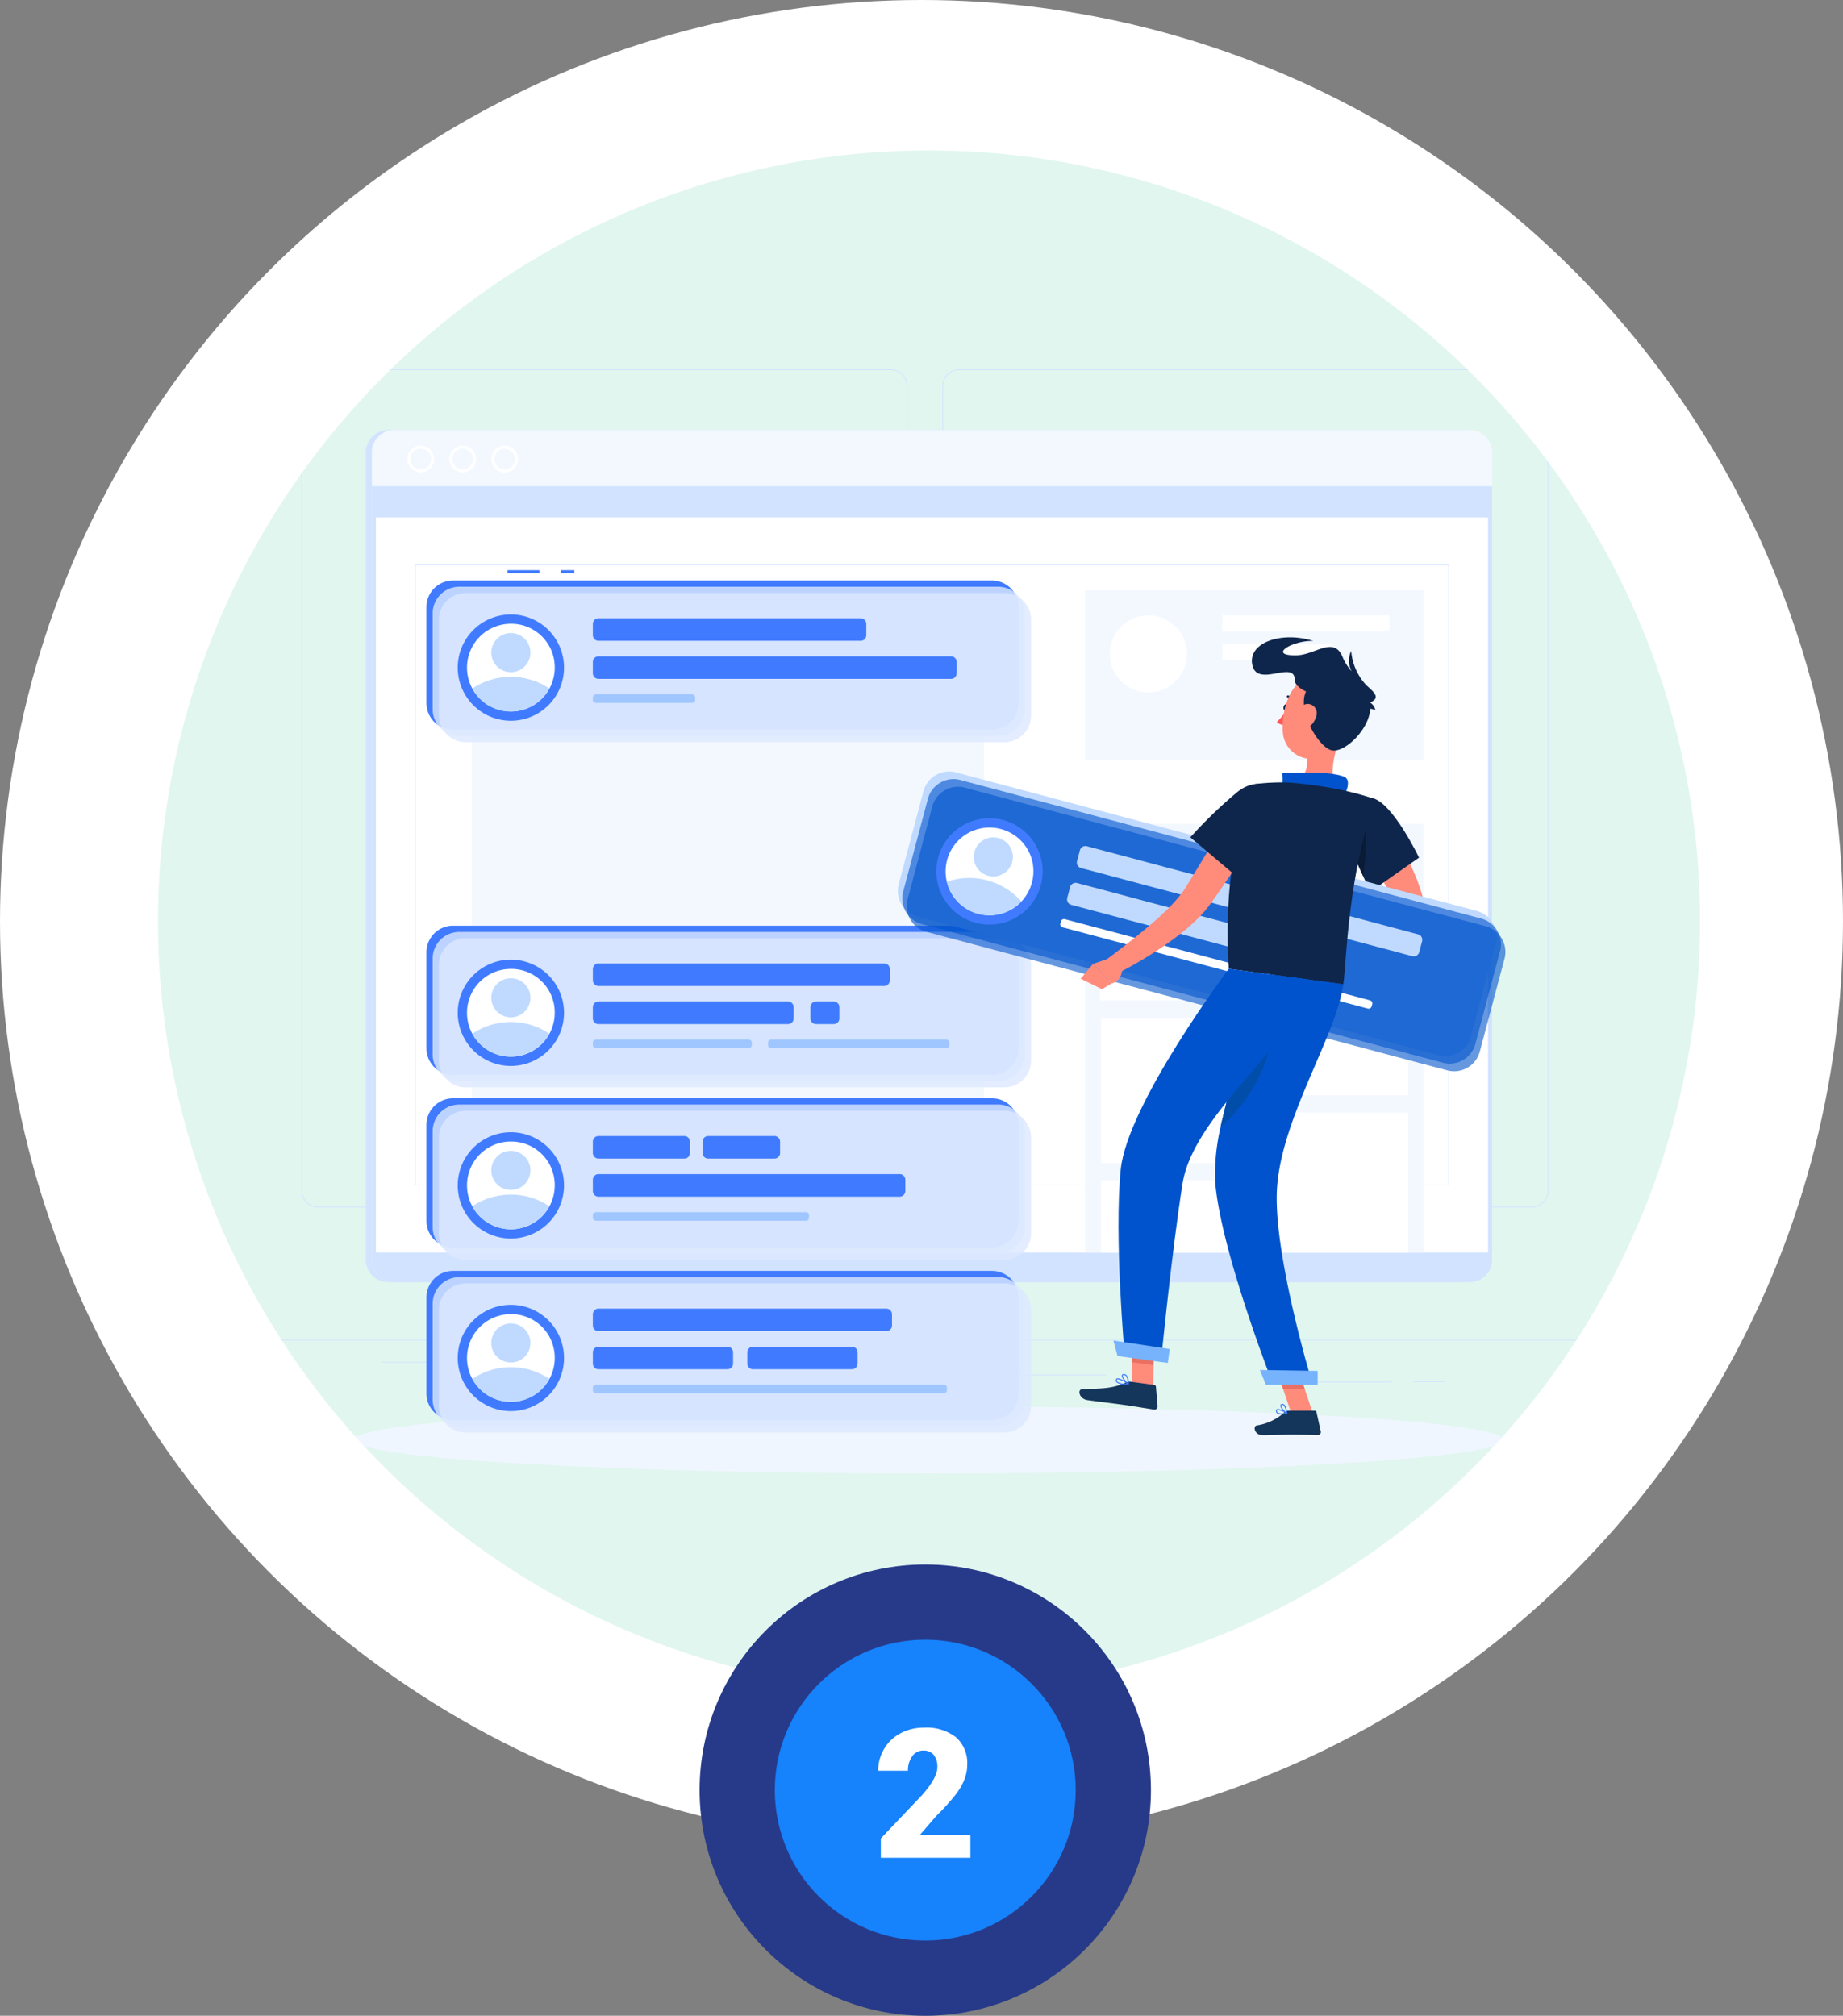 <svg xmlns="http://www.w3.org/2000/svg" xmlns:xlink="http://www.w3.org/1999/xlink" width="245" height="268" viewBox="0 0 245 268">
  <rect x="0" y="0" width="245" height="268" fill="#808080" stroke="none"/>
  <defs>
    <clipPath id="clip-path">
      <circle id="Elipse_10070" data-name="Elipse 10070" cx="102.5" cy="102.5" r="102.5" transform="translate(285 15086)" fill="#fff" stroke="#707070" stroke-width="1"/>
    </clipPath>
    <clipPath id="clip-path-2">
      <rect id="Rectángulo_384607" data-name="Rectángulo 384607" width="197" height="146.808" fill="none"/>
    </clipPath>
    <clipPath id="clip-path-4">
      <rect id="Rectángulo_384594" data-name="Rectángulo 384594" width="78.712" height="19.832" fill="none"/>
    </clipPath>
    <clipPath id="clip-path-12">
      <rect id="Rectángulo_384604" data-name="Rectángulo 384604" width="79.589" height="37.824" fill="none"/>
    </clipPath>
  </defs>
  <g id="Grupo_1078896" data-name="Grupo 1078896" transform="translate(-546 -14358)">
    <g id="Grupo_1076129" data-name="Grupo 1076129" transform="translate(-9 -728)">
      <circle id="Elipse_10068" data-name="Elipse 10068" cx="122.5" cy="122.5" r="122.5" transform="translate(555 15086)" fill="#fff"/>
      <circle id="Elipse_10069" data-name="Elipse 10069" cx="102.5" cy="102.5" r="102.5" transform="translate(576 15106)" fill="#e1f6ef"/>
      <g id="Enmascarar_grupo_250" data-name="Enmascarar grupo 250" transform="translate(291 20)" clip-path="url(#clip-path)">
        <g id="Grupo_1075993" data-name="Grupo 1075993" transform="translate(289 15115.096)">
          <g id="Grupo_1075992" data-name="Grupo 1075992" clip-path="url(#clip-path-2)">
            <rect id="Rectángulo_384573" data-name="Rectángulo 384573" width="197" height="0.099" transform="translate(0 129.014)" fill="#d1e3ff"/>
            <rect id="Rectángulo_384574" data-name="Rectángulo 384574" width="4.181" height="0.099" transform="translate(162.919 134.542)" fill="#d1e3ff"/>
            <rect id="Rectángulo_384575" data-name="Rectángulo 384575" width="17.001" height="0.099" transform="translate(143.028 134.591)" fill="#d1e3ff"/>
            <rect id="Rectángulo_384576" data-name="Rectángulo 384576" width="28.69" height="0.099" transform="translate(93.319 133.651)" fill="#d1e3ff"/>
            <rect id="Rectángulo_384577" data-name="Rectángulo 384577" width="9.105" height="0.099" transform="translate(67.711 135.363)" fill="#d1e3ff"/>
            <rect id="Rectángulo_384578" data-name="Rectángulo 384578" width="12.537" height="0.098" transform="translate(33.934 133.7)" fill="#d1e3ff"/>
            <rect id="Rectángulo_384579" data-name="Rectángulo 384579" width="11.718" height="0.098" transform="translate(48.659 133.7)" fill="#d1e3ff"/>
            <rect id="Rectángulo_384580" data-name="Rectángulo 384580" width="11.967" height="0.098" transform="translate(25.726 131.976)" fill="#d1e3ff"/>
            <g id="Grupo_1075991" data-name="Grupo 1075991">
              <g id="Grupo_1075990" data-name="Grupo 1075990" clip-path="url(#clip-path-2)">
                <path id="Trazado_833152" data-name="Trazado 833152" d="M116.537,111.442H40.456a2.251,2.251,0,0,1-2.249-2.249V2.249A2.252,2.252,0,0,1,40.456,0h76.081a2.252,2.252,0,0,1,2.249,2.249V109.193a2.251,2.251,0,0,1-2.249,2.249M40.456.1a2.153,2.153,0,0,0-2.15,2.15V109.193a2.153,2.153,0,0,0,2.15,2.15h76.081a2.153,2.153,0,0,0,2.15-2.15V2.249A2.153,2.153,0,0,0,116.537.1Z" transform="translate(-23.153)" fill="#d1e3ff"/>
                <path id="Trazado_833153" data-name="Trazado 833153" d="M332.835,111.442H256.754a2.251,2.251,0,0,1-2.249-2.249V2.249A2.252,2.252,0,0,1,256.754,0h76.081a2.252,2.252,0,0,1,2.249,2.249V109.193a2.251,2.251,0,0,1-2.249,2.249M256.754.1a2.153,2.153,0,0,0-2.15,2.15V109.193a2.153,2.153,0,0,0,2.15,2.15h76.081a2.153,2.153,0,0,0,2.15-2.15V2.249A2.153,2.153,0,0,0,332.835.1Z" transform="translate(-154.23)" fill="#d1e3ff"/>
                <path id="Trazado_833154" data-name="Trazado 833154" d="M205.969,133.807H62.964A2.972,2.972,0,0,1,60,130.844V23.479a2.972,2.972,0,0,1,2.963-2.963H205.969a2.972,2.972,0,0,1,2.963,2.963V130.844a2.972,2.972,0,0,1-2.963,2.963" transform="translate(-36.361 -12.433)" fill="#d1e3ff"/>
                <path id="Trazado_833155" data-name="Trazado 833155" d="M207.969,133.807H64.964A2.972,2.972,0,0,1,62,130.844V23.479a2.972,2.972,0,0,1,2.963-2.963H207.969a2.972,2.972,0,0,1,2.963,2.963V130.844a2.972,2.972,0,0,1-2.963,2.963" transform="translate(-37.573 -12.433)" fill="#f3f8ff"/>
                <path id="Trazado_833156" data-name="Trazado 833156" d="M62,39.961V142.628a2.972,2.972,0,0,0,2.963,2.963H207.969a2.972,2.972,0,0,0,2.963-2.963V39.961Z" transform="translate(-37.573 -24.216)" fill="#d1e3ff"/>
                <rect id="Rectángulo_384581" data-name="Rectángulo 384581" width="147.837" height="97.75" transform="translate(24.975 19.685)" fill="#fff"/>
                <path id="Trazado_833157" data-name="Trazado 833157" d="M213.965,148.44H76.588a.049.049,0,0,1-.049-.049V65.972a.049.049,0,0,1,.049-.049H213.965a.049.049,0,0,1,.049.049V148.39a.049.049,0,0,1-.049.049m-137.328-.1H213.916V66.021H76.637Z" transform="translate(-46.383 -39.949)" fill="#dae6ff"/>
                <path id="Trazado_833158" data-name="Trazado 833158" d="M75.774,29.34a1.773,1.773,0,1,1,1.773-1.773,1.775,1.775,0,0,1-1.773,1.773m0-3.152a1.379,1.379,0,1,0,1.379,1.379,1.381,1.381,0,0,0-1.379-1.379" transform="translate(-44.845 -15.631)" fill="#fff"/>
                <path id="Trazado_833159" data-name="Trazado 833159" d="M89.947,29.34a1.773,1.773,0,1,1,1.773-1.773,1.775,1.775,0,0,1-1.773,1.773m0-3.152a1.379,1.379,0,1,0,1.379,1.379,1.381,1.381,0,0,0-1.379-1.379" transform="translate(-53.433 -15.631)" fill="#fff"/>
                <path id="Trazado_833160" data-name="Trazado 833160" d="M104.12,29.34a1.773,1.773,0,1,1,1.773-1.773,1.775,1.775,0,0,1-1.773,1.773m0-3.152a1.379,1.379,0,1,0,1.379,1.379,1.381,1.381,0,0,0-1.379-1.379" transform="translate(-62.022 -15.631)" fill="#fff"/>
                <rect id="Rectángulo_384582" data-name="Rectángulo 384582" width="148.931" height="0.394" transform="translate(24.428 15.548)" fill="#d1e3ff"/>
                <rect id="Rectángulo_384583" data-name="Rectángulo 384583" width="68.13" height="69.44" transform="translate(37.693 29.394)" fill="#f3f8ff"/>
                <rect id="Rectángulo_384584" data-name="Rectángulo 384584" width="44.982" height="22.589" transform="translate(119.23 29.394)" fill="#f3f8ff"/>
                <path id="Trazado_833161" data-name="Trazado 833161" d="M321.244,88.17a5.122,5.122,0,1,1-5.122-5.122,5.122,5.122,0,0,1,5.122,5.122" transform="translate(-188.466 -50.327)" fill="#fff"/>
                <rect id="Rectángulo_384585" data-name="Rectángulo 384585" width="22.195" height="2.101" transform="translate(137.506 32.721)" fill="#fff"/>
                <rect id="Rectángulo_384586" data-name="Rectángulo 384586" width="14.403" height="2.101" transform="translate(137.506 36.573)" fill="#fff"/>
                <rect id="Rectángulo_384587" data-name="Rectángulo 384587" width="44.982" height="57.002" transform="translate(119.23 60.432)" fill="#f3f8ff"/>
                <rect id="Rectángulo_384588" data-name="Rectángulo 384588" width="19.187" height="19.187" transform="translate(121.227 64.729)" fill="#fff"/>
                <rect id="Rectángulo_384589" data-name="Rectángulo 384589" width="19.187" height="19.187" transform="translate(121.378 86.355)" fill="#fff"/>
                <rect id="Rectángulo_384590" data-name="Rectángulo 384590" width="19.187" height="10.179" transform="translate(143.028 64.729)" fill="#fff"/>
                <rect id="Rectángulo_384591" data-name="Rectángulo 384591" width="19.187" height="19.187" transform="translate(143.028 77.347)" fill="#fff"/>
                <rect id="Rectángulo_384592" data-name="Rectángulo 384592" width="19.187" height="9.593" transform="translate(121.378 107.841)" fill="#fff"/>
                <rect id="Rectángulo_384593" data-name="Rectángulo 384593" width="19.187" height="18.601" transform="translate(143.028 98.833)" fill="#fff"/>
                <path id="Trazado_833162" data-name="Trazado 833162" d="M208.9,354.424c0,2.464-34.2,4.461-76.392,4.461s-76.392-2-76.392-4.461,34.2-4.461,76.392-4.461,76.392,2,76.392,4.461" transform="translate(-34.003 -212.078)" fill="#f0f6ff"/>
                <path id="Trazado_833163" data-name="Trazado 833163" d="M155.613,324.069H83.949a3.534,3.534,0,0,1-3.524-3.524V307.761a3.534,3.534,0,0,1,3.524-3.524h71.664a3.534,3.534,0,0,1,3.524,3.524v12.785a3.534,3.534,0,0,1-3.524,3.524" transform="translate(-48.738 -184.368)" fill="#407bff"/>
                <g id="Grupo_1075962" data-name="Grupo 1075962" transform="translate(32.52 120.702)" opacity="0.8">
                  <g id="Grupo_1075961" data-name="Grupo 1075961">
                    <g id="Grupo_1075960" data-name="Grupo 1075960" clip-path="url(#clip-path-4)">
                      <path id="Trazado_833164" data-name="Trazado 833164" d="M157.726,326.182H86.062a3.534,3.534,0,0,1-3.524-3.524V309.874a3.534,3.534,0,0,1,3.524-3.523h71.664a3.534,3.534,0,0,1,3.524,3.523v12.785a3.534,3.534,0,0,1-3.524,3.524" transform="translate(-82.538 -306.35)" fill="#dce9ff"/>
                    </g>
                  </g>
                </g>
                <g id="Grupo_1075965" data-name="Grupo 1075965" transform="translate(33.352 121.534)" opacity="0.8">
                  <g id="Grupo_1075964" data-name="Grupo 1075964">
                    <g id="Grupo_1075963" data-name="Grupo 1075963" clip-path="url(#clip-path-4)">
                      <path id="Trazado_833165" data-name="Trazado 833165" d="M159.839,328.294H88.175a3.534,3.534,0,0,1-3.524-3.524V311.986a3.534,3.534,0,0,1,3.524-3.524h71.664a3.534,3.534,0,0,1,3.524,3.524V324.77a3.534,3.534,0,0,1-3.524,3.524" transform="translate(-84.651 -308.462)" fill="#dce9ff"/>
                    </g>
                  </g>
                </g>
                <path id="Trazado_833166" data-name="Trazado 833166" d="M175.585,319.974H137.327a.754.754,0,0,1-.754-.754v-1.494a.753.753,0,0,1,.754-.754h38.258a.753.753,0,0,1,.754.754v1.494a.754.754,0,0,1-.754.754" transform="translate(-82.763 -192.085)" fill="#407bff"/>
                <path id="Trazado_833167" data-name="Trazado 833167" d="M154.462,332.823H137.327a.754.754,0,0,1-.754-.754v-1.494a.753.753,0,0,1,.754-.754h17.135a.753.753,0,0,1,.754.754v1.494a.754.754,0,0,1-.754.754" transform="translate(-82.763 -199.872)" fill="#407bff"/>
                <path id="Trazado_833168" data-name="Trazado 833168" d="M202.589,332.823H189.438a.754.754,0,0,1-.754-.754v-1.494a.753.753,0,0,1,.754-.754h13.151a.753.753,0,0,1,.754.754v1.494a.754.754,0,0,1-.754.754" transform="translate(-114.342 -199.872)" fill="#407bff"/>
                <path id="Trazado_833169" data-name="Trazado 833169" d="M183.234,343.8H136.983a.41.41,0,0,1-.411-.41v-.31a.411.411,0,0,1,.411-.411h46.252a.41.41,0,0,1,.41.411v.31a.41.41,0,0,1-.41.41" transform="translate(-82.763 -207.658)" fill="#9fc6ff"/>
                <path id="Trazado_833170" data-name="Trazado 833170" d="M105.117,322.762a7.066,7.066,0,1,1-7.066-7.066,7.066,7.066,0,0,1,7.066,7.066" transform="translate(-55.137 -191.312)" fill="#407bff"/>
                <path id="Trazado_833171" data-name="Trazado 833171" d="M105.78,324.659a5.832,5.832,0,1,1-5.832-5.832,5.785,5.785,0,0,1,5.832,5.832" transform="translate(-57.035 -193.209)" fill="#fff"/>
                <path id="Trazado_833172" data-name="Trazado 833172" d="M106.16,338.289a5.831,5.831,0,0,1-10.254,0,9.238,9.238,0,0,1,10.254,0" transform="translate(-58.119 -204.062)" fill="#c0daff"/>
                <path id="Trazado_833173" data-name="Trazado 833173" d="M107.521,324.569a2.6,2.6,0,1,1-2.6-2.6,2.6,2.6,0,0,1,2.6,2.6" transform="translate(-62.01 -195.114)" fill="#c0daff"/>
                <path id="Trazado_833174" data-name="Trazado 833174" d="M155.613,265.829H83.949a3.534,3.534,0,0,1-3.524-3.524V249.521A3.534,3.534,0,0,1,83.949,246h71.664a3.534,3.534,0,0,1,3.524,3.524v12.785a3.534,3.534,0,0,1-3.524,3.524" transform="translate(-48.738 -149.074)" fill="#407bff"/>
                <g id="Grupo_1075968" data-name="Grupo 1075968" transform="translate(32.52 97.755)" opacity="0.8">
                  <g id="Grupo_1075967" data-name="Grupo 1075967">
                    <g id="Grupo_1075966" data-name="Grupo 1075966" clip-path="url(#clip-path-4)">
                      <path id="Trazado_833175" data-name="Trazado 833175" d="M157.726,267.941H86.062a3.534,3.534,0,0,1-3.524-3.524V251.633a3.534,3.534,0,0,1,3.524-3.524h71.664a3.534,3.534,0,0,1,3.524,3.524v12.785a3.534,3.534,0,0,1-3.524,3.524" transform="translate(-82.538 -248.109)" fill="#dce9ff"/>
                    </g>
                  </g>
                </g>
                <g id="Grupo_1075971" data-name="Grupo 1075971" transform="translate(33.352 98.587)" opacity="0.8">
                  <g id="Grupo_1075970" data-name="Grupo 1075970">
                    <g id="Grupo_1075969" data-name="Grupo 1075969" clip-path="url(#clip-path-4)">
                      <path id="Trazado_833176" data-name="Trazado 833176" d="M159.839,270.054H88.175a3.534,3.534,0,0,1-3.524-3.524V253.746a3.534,3.534,0,0,1,3.524-3.524h71.664a3.534,3.534,0,0,1,3.524,3.524V266.53a3.534,3.534,0,0,1-3.524,3.524" transform="translate(-84.651 -250.222)" fill="#dce9ff"/>
                    </g>
                  </g>
                </g>
                <path id="Trazado_833177" data-name="Trazado 833177" d="M148.726,261.733h-11.4a.754.754,0,0,1-.754-.754v-1.494a.754.754,0,0,1,.754-.754h11.4a.753.753,0,0,1,.754.754v1.494a.754.754,0,0,1-.754.754" transform="translate(-82.763 -156.791)" fill="#407bff"/>
                <path id="Trazado_833178" data-name="Trazado 833178" d="M183.139,261.733h-8.8a.754.754,0,0,1-.754-.754v-1.494a.753.753,0,0,1,.754-.754h8.8a.753.753,0,0,1,.754.754v1.494a.754.754,0,0,1-.754.754" transform="translate(-105.191 -156.791)" fill="#407bff"/>
                <path id="Trazado_833179" data-name="Trazado 833179" d="M177.358,274.581H137.327a.754.754,0,0,1-.754-.754v-1.494a.753.753,0,0,1,.754-.754h40.031a.753.753,0,0,1,.754.754v1.494a.754.754,0,0,1-.754.754" transform="translate(-82.763 -164.577)" fill="#407bff"/>
                <path id="Trazado_833180" data-name="Trazado 833180" d="M164.9,285.56H136.983a.41.41,0,0,1-.41-.41v-.31a.41.41,0,0,1,.41-.411H164.9a.41.41,0,0,1,.41.411v.31a.41.41,0,0,1-.41.41" transform="translate(-82.763 -172.364)" fill="#9fc6ff"/>
                <path id="Trazado_833181" data-name="Trazado 833181" d="M105.117,264.521a7.066,7.066,0,1,1-7.066-7.066,7.066,7.066,0,0,1,7.066,7.066" transform="translate(-55.137 -156.018)" fill="#407bff"/>
                <path id="Trazado_833182" data-name="Trazado 833182" d="M105.78,266.418a5.832,5.832,0,1,1-5.832-5.832,5.786,5.786,0,0,1,5.832,5.832" transform="translate(-57.035 -157.915)" fill="#fff"/>
                <path id="Trazado_833183" data-name="Trazado 833183" d="M106.16,280.049a5.831,5.831,0,0,1-10.254,0,9.239,9.239,0,0,1,10.254,0" transform="translate(-58.119 -168.769)" fill="#c0daff"/>
                <path id="Trazado_833184" data-name="Trazado 833184" d="M107.521,266.329a2.6,2.6,0,1,1-2.6-2.6,2.6,2.6,0,0,1,2.6,2.6" transform="translate(-62.01 -159.821)" fill="#c0daff"/>
                <path id="Trazado_833185" data-name="Trazado 833185" d="M155.613,207.588H83.949a3.534,3.534,0,0,1-3.524-3.524V191.28a3.534,3.534,0,0,1,3.524-3.524h71.664a3.534,3.534,0,0,1,3.524,3.524v12.785a3.534,3.534,0,0,1-3.524,3.524" transform="translate(-48.738 -113.78)" fill="#407bff"/>
                <g id="Grupo_1075974" data-name="Grupo 1075974" transform="translate(32.52 74.808)" opacity="0.8">
                  <g id="Grupo_1075973" data-name="Grupo 1075973">
                    <g id="Grupo_1075972" data-name="Grupo 1075972" clip-path="url(#clip-path-4)">
                      <path id="Trazado_833186" data-name="Trazado 833186" d="M157.726,209.7H86.062a3.534,3.534,0,0,1-3.524-3.524V193.393a3.534,3.534,0,0,1,3.524-3.524h71.664a3.534,3.534,0,0,1,3.524,3.524v12.785a3.534,3.534,0,0,1-3.524,3.524" transform="translate(-82.538 -189.869)" fill="#dce9ff"/>
                    </g>
                  </g>
                </g>
                <g id="Grupo_1075977" data-name="Grupo 1075977" transform="translate(33.352 75.641)" opacity="0.8">
                  <g id="Grupo_1075976" data-name="Grupo 1075976">
                    <g id="Grupo_1075975" data-name="Grupo 1075975" clip-path="url(#clip-path-4)">
                      <path id="Trazado_833187" data-name="Trazado 833187" d="M159.839,211.813H88.175a3.534,3.534,0,0,1-3.524-3.524V195.5a3.534,3.534,0,0,1,3.524-3.524h71.664a3.534,3.534,0,0,1,3.524,3.524v12.785a3.534,3.534,0,0,1-3.524,3.524" transform="translate(-84.651 -191.981)" fill="#dce9ff"/>
                    </g>
                  </g>
                </g>
                <path id="Trazado_833188" data-name="Trazado 833188" d="M175.3,203.492H137.327a.754.754,0,0,1-.754-.754v-1.494a.753.753,0,0,1,.754-.754H175.3a.753.753,0,0,1,.754.754v1.494a.754.754,0,0,1-.754.754" transform="translate(-82.763 -121.497)" fill="#407bff"/>
                <path id="Trazado_833189" data-name="Trazado 833189" d="M162.516,216.341h-25.19a.754.754,0,0,1-.754-.754v-1.494a.754.754,0,0,1,.754-.754h25.19a.753.753,0,0,1,.754.754v1.494a.753.753,0,0,1-.754.754" transform="translate(-82.763 -129.284)" fill="#407bff"/>
                <path id="Trazado_833190" data-name="Trazado 833190" d="M213.081,216.341h-2.338a.754.754,0,0,1-.754-.754v-1.494a.754.754,0,0,1,.754-.754h2.338a.753.753,0,0,1,.754.754v1.494a.753.753,0,0,1-.754.754" transform="translate(-127.253 -129.284)" fill="#407bff"/>
                <path id="Trazado_833191" data-name="Trazado 833191" d="M157.3,227.32H136.983a.41.41,0,0,1-.411-.41v-.31a.411.411,0,0,1,.411-.411H157.3a.41.41,0,0,1,.41.411v.31a.41.41,0,0,1-.41.41" transform="translate(-82.763 -137.071)" fill="#9fc6ff"/>
                <path id="Trazado_833192" data-name="Trazado 833192" d="M219.389,227.32H196.094a.41.41,0,0,1-.41-.41v-.31a.41.41,0,0,1,.41-.411h23.294a.41.41,0,0,1,.41.411v.31a.41.41,0,0,1-.41.41" transform="translate(-118.585 -137.071)" fill="#9fc6ff"/>
                <path id="Trazado_833193" data-name="Trazado 833193" d="M105.117,206.281a7.066,7.066,0,1,1-7.066-7.066,7.066,7.066,0,0,1,7.066,7.066" transform="translate(-55.137 -120.724)" fill="#407bff"/>
                <path id="Trazado_833194" data-name="Trazado 833194" d="M105.78,208.178a5.832,5.832,0,1,1-5.832-5.832,5.785,5.785,0,0,1,5.832,5.832" transform="translate(-57.035 -122.622)" fill="#fff"/>
                <path id="Trazado_833195" data-name="Trazado 833195" d="M106.16,221.808a5.831,5.831,0,0,1-10.254,0,9.237,9.237,0,0,1,10.254,0" transform="translate(-58.119 -133.474)" fill="#c0daff"/>
                <path id="Trazado_833196" data-name="Trazado 833196" d="M107.521,208.088a2.6,2.6,0,1,1-2.6-2.6,2.6,2.6,0,0,1,2.6,2.6" transform="translate(-62.01 -124.527)" fill="#c0daff"/>
                <rect id="Rectángulo_384600" data-name="Rectángulo 384600" width="1.795" height="0.394" transform="translate(49.556 26.703)" fill="#407bff"/>
                <rect id="Rectángulo_384601" data-name="Rectángulo 384601" width="4.247" height="0.394" transform="translate(42.465 26.703)" fill="#407bff"/>
                <path id="Trazado_833197" data-name="Trazado 833197" d="M155.613,91.107H83.949a3.534,3.534,0,0,1-3.524-3.524V74.8a3.534,3.534,0,0,1,3.524-3.524h71.664a3.534,3.534,0,0,1,3.524,3.524V87.583a3.534,3.534,0,0,1-3.524,3.524" transform="translate(-48.738 -43.193)" fill="#407bff"/>
                <g id="Grupo_1075980" data-name="Grupo 1075980" transform="translate(32.52 28.914)" opacity="0.8">
                  <g id="Grupo_1075979" data-name="Grupo 1075979">
                    <g id="Grupo_1075978" data-name="Grupo 1075978" clip-path="url(#clip-path-4)">
                      <path id="Trazado_833198" data-name="Trazado 833198" d="M157.726,93.219H86.062A3.534,3.534,0,0,1,82.538,89.7V76.911a3.534,3.534,0,0,1,3.524-3.524h71.664a3.534,3.534,0,0,1,3.524,3.524V89.7a3.534,3.534,0,0,1-3.524,3.524" transform="translate(-82.538 -73.387)" fill="#dce9ff"/>
                    </g>
                  </g>
                </g>
                <g id="Grupo_1075983" data-name="Grupo 1075983" transform="translate(33.352 29.747)" opacity="0.8">
                  <g id="Grupo_1075982" data-name="Grupo 1075982">
                    <g id="Grupo_1075981" data-name="Grupo 1075981" clip-path="url(#clip-path-4)">
                      <path id="Trazado_833199" data-name="Trazado 833199" d="M159.839,95.332H88.175a3.534,3.534,0,0,1-3.524-3.524V79.024A3.534,3.534,0,0,1,88.175,75.5h71.664a3.534,3.534,0,0,1,3.524,3.524V91.808a3.534,3.534,0,0,1-3.524,3.524" transform="translate(-84.651 -75.5)" fill="#dce9ff"/>
                    </g>
                  </g>
                </g>
                <path id="Trazado_833200" data-name="Trazado 833200" d="M172.169,87.01H137.326a.754.754,0,0,1-.754-.754V84.763a.754.754,0,0,1,.754-.754h34.843a.753.753,0,0,1,.754.754v1.494a.754.754,0,0,1-.754.754" transform="translate(-82.763 -50.909)" fill="#407bff"/>
                <path id="Trazado_833201" data-name="Trazado 833201" d="M184.186,99.86h-46.86a.754.754,0,0,1-.754-.754V97.613a.754.754,0,0,1,.754-.754h46.86a.753.753,0,0,1,.754.754v1.494a.754.754,0,0,1-.754.754" transform="translate(-82.763 -58.697)" fill="#407bff"/>
                <path id="Trazado_833202" data-name="Trazado 833202" d="M149.77,110.838H136.983a.41.41,0,0,1-.411-.41v-.31a.411.411,0,0,1,.411-.411H149.77a.41.41,0,0,1,.41.411v.31a.41.41,0,0,1-.41.41" transform="translate(-82.763 -66.482)" fill="#9fc6ff"/>
                <path id="Trazado_833203" data-name="Trazado 833203" d="M105.117,89.8a7.066,7.066,0,1,1-7.066-7.066,7.066,7.066,0,0,1,7.066,7.066" transform="translate(-55.137 -50.137)" fill="#407bff"/>
                <path id="Trazado_833204" data-name="Trazado 833204" d="M105.78,91.7a5.832,5.832,0,1,1-5.832-5.832A5.785,5.785,0,0,1,105.78,91.7" transform="translate(-57.035 -52.034)" fill="#fff"/>
                <path id="Trazado_833205" data-name="Trazado 833205" d="M106.16,105.327a5.831,5.831,0,0,1-10.254,0,9.237,9.237,0,0,1,10.254,0" transform="translate(-58.119 -62.886)" fill="#c0daff"/>
                <path id="Trazado_833206" data-name="Trazado 833206" d="M107.521,91.607a2.6,2.6,0,1,1-2.6-2.6,2.6,2.6,0,0,1,2.6,2.6" transform="translate(-62.01 -53.939)" fill="#c0daff"/>
                <path id="Trazado_833207" data-name="Trazado 833207" d="M395.157,206.155l-2.586,1.344,2.894,2.252s1.948-1.632,1.2-2.761Z" transform="translate(-237.898 -124.93)" fill="#ff8b7b"/>
                <path id="Trazado_833208" data-name="Trazado 833208" d="M388.818,212.3l2.472,1.717,1.9-2.2-2.894-2.252Z" transform="translate(-235.623 -126.996)" fill="#ff8b7b"/>
                <path id="Trazado_833209" data-name="Trazado 833209" d="M396.323,149.449c.358.465.662.882.967,1.333s.6.891.892,1.342c.575.907,1.121,1.834,1.628,2.791s.976,1.942,1.4,2.959l.311.77.279.792c.1.261.174.537.256.809l.121.409.03.1.045.171c.034.131.053.248.072.369a5.891,5.891,0,0,1-.159,2.231,13.159,13.159,0,0,1-.554,1.707,24.982,24.982,0,0,1-1.45,2.968,40.726,40.726,0,0,1-3.581,5.272l-1.812-1.166c.869-1.818,1.72-3.687,2.463-5.522a27.459,27.459,0,0,0,.953-2.731,9.382,9.382,0,0,0,.279-1.27,2.359,2.359,0,0,0,.007-.842c-.005-.006-.007-.016-.01-.009s.007.022-.008-.015l-.032-.081-.126-.324c-.085-.216-.163-.431-.264-.647l-.286-.648-.31-.647c-.429-.86-.889-1.715-1.387-2.562s-1.017-1.685-1.557-2.514c-.524-.826-1.113-1.667-1.643-2.426Z" transform="translate(-238.067 -90.566)" fill="#ff8b7b"/>
                <path id="Trazado_833210" data-name="Trazado 833210" d="M399.656,152.505l-6.489,4.551s-.386-.851-.942-2.092c-.445-.989-1-2.222-1.552-3.467-.225-.5-.445-1.009-.662-1.5-1.5-3.42.252-5.882,3.333-5.425,2.715.406,6.312,7.935,6.312,7.935" transform="translate(-236.016 -87.576)" fill="#0f264c"/>
                <path id="Trazado_833211" data-name="Trazado 833211" d="M394.393,152.775a32.047,32.047,0,0,1-.31,7.194c-.445-.989-1-2.222-1.552-3.467Z" transform="translate(-237.873 -92.582)" fill="#0a1b35"/>
                <path id="Trazado_833212" data-name="Trazado 833212" d="M311.35,173.421,242.094,155a3.534,3.534,0,0,1-2.5-4.311l3.287-12.355a3.534,3.534,0,0,1,4.311-2.5l69.256,18.423a3.534,3.534,0,0,1,2.5,4.311l-3.286,12.355a3.534,3.534,0,0,1-4.311,2.5" transform="translate(-145.123 -82.243)" fill="#c0daff"/>
                <g id="Grupo_1075986" data-name="Grupo 1075986" transform="translate(94.944 54.49)" opacity="0.6">
                  <g id="Grupo_1075985" data-name="Grupo 1075985">
                    <g id="Grupo_1075984" data-name="Grupo 1075984" clip-path="url(#clip-path-12)">
                      <path id="Trazado_833213" data-name="Trazado 833213" d="M312.849,176.005l-69.256-18.423a3.534,3.534,0,0,1-2.5-4.311l3.287-12.355a3.534,3.534,0,0,1,4.311-2.5l69.256,18.423a3.534,3.534,0,0,1,2.5,4.311l-3.286,12.355a3.534,3.534,0,0,1-4.311,2.5" transform="translate(-240.975 -138.299)" fill="#0053cc"/>
                    </g>
                  </g>
                </g>
                <g id="Grupo_1075989" data-name="Grupo 1075989" transform="translate(95.534 55.508)" opacity="0.6">
                  <g id="Grupo_1075988" data-name="Grupo 1075988">
                    <g id="Grupo_1075987" data-name="Grupo 1075987" clip-path="url(#clip-path-12)">
                      <path id="Trazado_833214" data-name="Trazado 833214" d="M314.347,178.59l-69.256-18.423a3.534,3.534,0,0,1-2.5-4.311l3.286-12.355a3.534,3.534,0,0,1,4.311-2.5l69.256,18.423a3.534,3.534,0,0,1,2.5,4.311l-3.286,12.355a3.534,3.534,0,0,1-4.311,2.5" transform="translate(-242.473 -140.884)" fill="#0053cc"/>
                    </g>
                  </g>
                </g>
                <path id="Trazado_833215" data-name="Trazado 833215" d="M344.466,175.522l-44.033-11.713a.754.754,0,0,1-.535-.922l.384-1.444a.753.753,0,0,1,.922-.535l44.033,11.713a.754.754,0,0,1,.535.922l-.384,1.444a.754.754,0,0,1-.922.535" transform="translate(-181.723 -97.495)" fill="#c0daff"/>
                <path id="Trazado_833216" data-name="Trazado 833216" d="M324.94,183.624l-27.812-7.4a.754.754,0,0,1-.535-.922l.384-1.444a.754.754,0,0,1,.922-.535l27.811,7.4a.754.754,0,0,1,.535.922l-.384,1.444a.754.754,0,0,1-.922.535" transform="translate(-179.72 -105.02)" fill="#c0daff"/>
                <path id="Trazado_833217" data-name="Trazado 833217" d="M335.18,197.425l-40.583-10.8a.41.41,0,0,1-.291-.5l.08-.3a.41.41,0,0,1,.5-.291l40.583,10.8a.41.41,0,0,1,.291.5l-.08.3a.41.41,0,0,1-.5.291" transform="translate(-178.341 -112.427)" fill="#fff"/>
                <path id="Trazado_833218" data-name="Trazado 833218" d="M266.355,160.391a7.066,7.066,0,1,1-5.012-8.645,7.066,7.066,0,0,1,5.012,8.645" transform="translate(-152.99 -91.813)" fill="#407bff"/>
                <path id="Trazado_833219" data-name="Trazado 833219" d="M267.062,161.971a5.832,5.832,0,1,1-4.137-7.135,5.788,5.788,0,0,1,4.137,7.135" transform="translate(-154.89 -93.711)" fill="#fff"/>
                <path id="Trazado_833220" data-name="Trazado 833220" d="M265.919,174.786a5.831,5.831,0,0,1-9.909-2.636,9.238,9.238,0,0,1,9.909,2.636" transform="translate(-155.142 -104.022)" fill="#c0daff"/>
                <path id="Trazado_833221" data-name="Trazado 833221" d="M270.213,161.222a2.6,2.6,0,1,1-1.843-3.178,2.6,2.6,0,0,1,1.843,3.178" transform="translate(-160.653 -95.721)" fill="#c0daff"/>
                <path id="Trazado_833222" data-name="Trazado 833222" d="M377.054,123.168c-.739,2.008-1.754,5.743-.526,7.359,0,0-.9,2.013-4.757,1.394-4.237-.68-1.688-2.428-1.688-2.428,2.4-.182,2.617-1.907,2.472-3.582Z" transform="translate(-223.81 -74.64)" fill="#ff8b7b"/>
                <path id="Trazado_833223" data-name="Trazado 833223" d="M369.039,137.987a4.948,4.948,0,0,0,.023-1.8s6.13-.453,8.259.453c1.145.487-.008,2.528-.008,2.528Z" transform="translate(-223.638 -82.463)" fill="#0053cc"/>
                <path id="Trazado_833224" data-name="Trazado 833224" d="M370.121,113.5c-.037.229-.188.394-.337.37s-.241-.229-.2-.457.188-.395.337-.371.241.229.2.457" transform="translate(-223.96 -68.501)" fill="#0f264c"/>
                <path id="Trazado_833225" data-name="Trazado 833225" d="M368.77,114.494a8.294,8.294,0,0,1-1.406,1.78,1.334,1.334,0,0,0,1.059.38Z" transform="translate(-222.623 -69.383)" fill="#ff5652"/>
                <path id="Trazado_833226" data-name="Trazado 833226" d="M371.749,110.979a.136.136,0,0,1-.12-.072,1.075,1.075,0,0,0-.789-.586.136.136,0,0,1-.122-.148.134.134,0,0,1,.147-.123,1.349,1.349,0,0,1,1,.73.136.136,0,0,1-.056.184.138.138,0,0,1-.064.016" transform="translate(-224.655 -66.689)" fill="#0f264c"/>
                <path id="Trazado_833227" data-name="Trazado 833227" d="M321.214,333.4l-2.845-.384.133-6.69,2.845.385Z" transform="translate(-192.932 -197.753)" fill="#ff8b7b"/>
                <path id="Trazado_833228" data-name="Trazado 833228" d="M371.636,342.028h-2.871l-2.237-6.648H369.4Z" transform="translate(-222.116 -203.24)" fill="#ff8b7b"/>
                <path id="Trazado_833229" data-name="Trazado 833229" d="M364.35,351.41h3.5a.25.25,0,0,1,.244.2l.567,2.552a.422.422,0,0,1-.42.511c-1.126-.02-1.948-.086-3.366-.086-.873,0-2.671.091-3.875.091-1.178,0-1.362-1.191-.869-1.3a7.109,7.109,0,0,0,3.753-1.788.7.7,0,0,1,.466-.177" transform="translate(-218.084 -212.954)" fill="#14365b"/>
                <path id="Trazado_833230" data-name="Trazado 833230" d="M307.591,341.643l3.107.42a.25.25,0,0,1,.216.227l.221,2.6a.418.418,0,0,1-.478.451c-1.118-.171-2.729-.455-4.137-.645-1.647-.223-2.745-.347-4.676-.608-1.168-.158-1.333-1.382-.829-1.423,2.292-.186,3.778.029,5.862-.9a1.327,1.327,0,0,1,.715-.129" transform="translate(-182.252 -207.03)" fill="#14365b"/>
                <path id="Trazado_833231" data-name="Trazado 833231" d="M318.6,326.33l-.069,3.449,2.846.384.069-3.449Z" transform="translate(-193.031 -197.756)" fill="#ea7063"/>
                <path id="Trazado_833232" data-name="Trazado 833232" d="M369.4,335.385h-2.872l1.154,3.427h2.872Z" transform="translate(-222.116 -203.243)" fill="#ea7063"/>
                <path id="Trazado_833233" data-name="Trazado 833233" d="M354.4,139.617s-4.518,8.137-3.489,24.567l15.216,2.055c.42-2.321.491-13.914,4.231-24.616a40.044,40.044,0,0,0-5.007-1.331,56.4,56.4,0,0,0-6.468-.873,28.787,28.787,0,0,0-4.483.2" transform="translate(-212.56 -84.475)" fill="#0f264c"/>
                <path id="Trazado_833234" data-name="Trazado 833234" d="M330.217,147.008c-.632,1.091-1.3,2.148-1.955,3.219l-2.036,3.168c-.679,1.057-1.388,2.1-2.1,3.137-.354.522-.721,1.038-1.088,1.554l-.557.774c-.2.278-.443.6-.672.862a22.422,22.422,0,0,1-2.955,2.81q-1.542,1.229-3.146,2.286a56.934,56.934,0,0,1-6.651,3.79l-1.091-1.859c1.976-1.448,3.944-2.971,5.818-4.52.934-.782,1.847-1.576,2.7-2.4a20.443,20.443,0,0,0,2.295-2.527c.165-.219.289-.41.44-.645l.485-.783.964-1.582,1.931-3.182,1.931-3.192c.659-1.054,1.3-2.126,1.966-3.169Z" transform="translate(-186.627 -87.719)" fill="#ff8b7b"/>
                <path id="Trazado_833235" data-name="Trazado 833235" d="M349.922,143.443c-.369,2.72-5.131,9.19-5.131,9.19l-6.625-5.594a60.4,60.4,0,0,1,6.316-6.082c2.881-2.234,5.845-.5,5.44,2.486" transform="translate(-204.929 -84.805)" fill="#0f264c"/>
                <path id="Trazado_833236" data-name="Trazado 833236" d="M307.811,198.51l-2.478.841,2.479,2.589s1.516-.181,1.378-2.267Z" transform="translate(-185.032 -120.297)" fill="#ff8b7b"/>
                <path id="Trazado_833237" data-name="Trazado 833237" d="M301.164,202.616l2.831,1.392,1.291-.775-2.479-2.589Z" transform="translate(-182.505 -121.591)" fill="#ff8b7b"/>
                <path id="Trazado_833238" data-name="Trazado 833238" d="M377.8,107.992c-.623,2.78-.846,4.439-2.5,5.653a3.785,3.785,0,0,1-5.961-2.926c-.2-2.62.853-6.726,3.781-7.4a3.886,3.886,0,0,1,4.675,4.676" transform="translate(-223.808 -62.545)" fill="#ff8b7b"/>
                <path id="Trazado_833239" data-name="Trazado 833239" d="M375.348,100.167a1.539,1.539,0,0,0-.7-1.044c1.345-.588.671-1.275-.477-2.276a7.512,7.512,0,0,1-2.039-4.591,2.993,2.993,0,0,0,.055,2.711,6.517,6.517,0,0,1-1.178-1.851c-1.149-2.888-3.635-.364-6.035-.281-4.031.139-.838-1.969,2.119-1.905-4.408-1.35-8.806.322-8.086,3.268.728,2.978,5.647-.8,5.62,1.933-.006.552.6,1.095,1.5,1.523-1.24,2.555,1.784,7.684,3.56,7.85s4.847-2.9,4.979-5.555a1.928,1.928,0,0,1,.686.219" transform="translate(-217.51 -54.816)" fill="#0f264c"/>
                <path id="Trazado_833240" data-name="Trazado 833240" d="M376.56,114.509a2.708,2.708,0,0,1-1.23,1.663c-.818.483-1.47-.189-1.448-1.089.02-.81.47-2.037,1.389-2.153a1.216,1.216,0,0,1,1.289,1.579" transform="translate(-226.572 -68.429)" fill="#ff8b7b"/>
                <path id="Trazado_833241" data-name="Trazado 833241" d="M359.417,258.621h-5.26s-6.942-17.7-7.679-26.887a27.718,27.718,0,0,1,.741-7.36,114.5,114.5,0,0,1,4.176-14.172c1.273-3.566,2.293-6.048,2.293-6.048l9.822,1.328c-.965,7.127-8.759,18.463-8.849,28.21-.087,8.979,4.756,24.928,4.756,24.928" transform="translate(-209.941 -123.717)" fill="#0053cc"/>
                <path id="Trazado_833242" data-name="Trazado 833242" d="M355.084,221.725c-.343,4.763-4.008,9.829-6.664,11.945A114.475,114.475,0,0,1,352.6,219.5c.745-.1,1.924,1.369,2.487,2.228" transform="translate(-211.143 -133.012)" fill="#004daa"/>
                <path id="Trazado_833243" data-name="Trazado 833243" d="M328.593,202.3s-13.506,17.986-14.368,26.7c-.9,9.068.539,24.81.539,24.81l4.819.651s1.455-14.8,2.867-23.635c1.538-9.63,16.168-19.586,17.174-27.039l-11.032-1.49" transform="translate(-190.242 -122.597)" fill="#0053cc"/>
                <path id="Trazado_833244" data-name="Trazado 833244" d="M362.424,339.657H369.3v-1.85l-7.683-.12Z" transform="translate(-219.138 -204.638)" fill="#77b3fc"/>
                <path id="Trazado_833245" data-name="Trazado 833245" d="M312.754,329.8l6.691.92.251-1.855-7.481-1.126Z" transform="translate(-189.202 -198.607)" fill="#77b3fc"/>
                <path id="Trazado_833246" data-name="Trazado 833246" d="M367.755,351.566a.871.871,0,0,1-.553-.147.411.411,0,0,1-.141-.359.218.218,0,0,1,.117-.193c.316-.161,1.243.406,1.348.472a.068.068,0,0,1-.02.124,3.375,3.375,0,0,1-.751.1m-.427-.595a.2.2,0,0,0-.089.017c-.018.009-.039.027-.043.08a.278.278,0,0,0,.092.247,1.382,1.382,0,0,0,1.02.052,2.745,2.745,0,0,0-.98-.4" transform="translate(-222.438 -212.608)" fill="#407bff"/>
                <path id="Trazado_833247" data-name="Trazado 833247" d="M369.386,350.426a.065.065,0,0,1-.032-.008c-.3-.162-.872-.79-.811-1.11a.222.222,0,0,1,.216-.178.364.364,0,0,1,.29.087c.334.273.4,1.1.4,1.136a.069.069,0,0,1-.068.073m-.579-1.164-.031,0c-.089.011-.1.052-.1.069-.036.189.33.664.625.888a1.637,1.637,0,0,0-.339-.9.24.24,0,0,0-.156-.06" transform="translate(-223.334 -211.57)" fill="#407bff"/>
                <path id="Trazado_833248" data-name="Trazado 833248" d="M314.3,341.321a1.753,1.753,0,0,1-1.194-.3.38.38,0,0,1-.082-.345.216.216,0,0,1,.135-.164c.372-.145,1.437.588,1.557.673a.068.068,0,0,1-.035.123c-.111.007-.243.013-.381.013m-1.017-.694a.206.206,0,0,0-.074.012.08.08,0,0,0-.052.066.247.247,0,0,0,.052.227,1.826,1.826,0,0,0,1.26.25,3.276,3.276,0,0,0-1.187-.555" transform="translate(-189.688 -206.339)" fill="#407bff"/>
                <path id="Trazado_833249" data-name="Trazado 833249" d="M315.9,340.43a.064.064,0,0,1-.035-.011c-.323-.2-.92-.907-.824-1.222.021-.071.084-.155.258-.155h.019a.5.5,0,0,1,.358.166,1.943,1.943,0,0,1,.294,1.156.068.068,0,0,1-.036.057.065.065,0,0,1-.032.008m-.6-1.252c-.11,0-.123.043-.127.058-.058.189.34.735.661.993a1.593,1.593,0,0,0-.257-.928.36.36,0,0,0-.263-.123H315.3" transform="translate(-190.909 -205.459)" fill="#407bff"/>
              </g>
            </g>
          </g>
        </g>
      </g>
    </g>
    <g id="Grupo_1076132" data-name="Grupo 1076132" transform="translate(7252 11498)">
      <circle id="Elipse_10077" data-name="Elipse 10077" cx="30" cy="30" r="30" transform="translate(-6613 3068)" fill="#273a89"/>
      <circle id="Elipse_10078" data-name="Elipse 10078" cx="20" cy="20" r="20" transform="translate(-6603 3078)" fill="#1682fb"/>
      <path id="Trazado_835479" data-name="Trazado 835479" d="M6,0H-5.906V-2.578L-.422-8.344q2.027-2.309,2.027-3.668a2.551,2.551,0,0,0-.48-1.676A1.715,1.715,0,0,0-.27-14.262a1.737,1.737,0,0,0-1.465.768A3.155,3.155,0,0,0-2.3-11.578H-6.258a5.6,5.6,0,0,1,.785-2.9,5.506,5.506,0,0,1,2.18-2.08,6.475,6.475,0,0,1,3.117-.75,6.369,6.369,0,0,1,4.26,1.277,4.56,4.56,0,0,1,1.494,3.668A5.326,5.326,0,0,1,5.2-10.4a8.608,8.608,0,0,1-1.166,2A29.372,29.372,0,0,1,1.488-5.59l-2.2,2.543H6Z" transform="translate(-6583 3107)" fill="#fff"/>
    </g>
  </g>
</svg>
